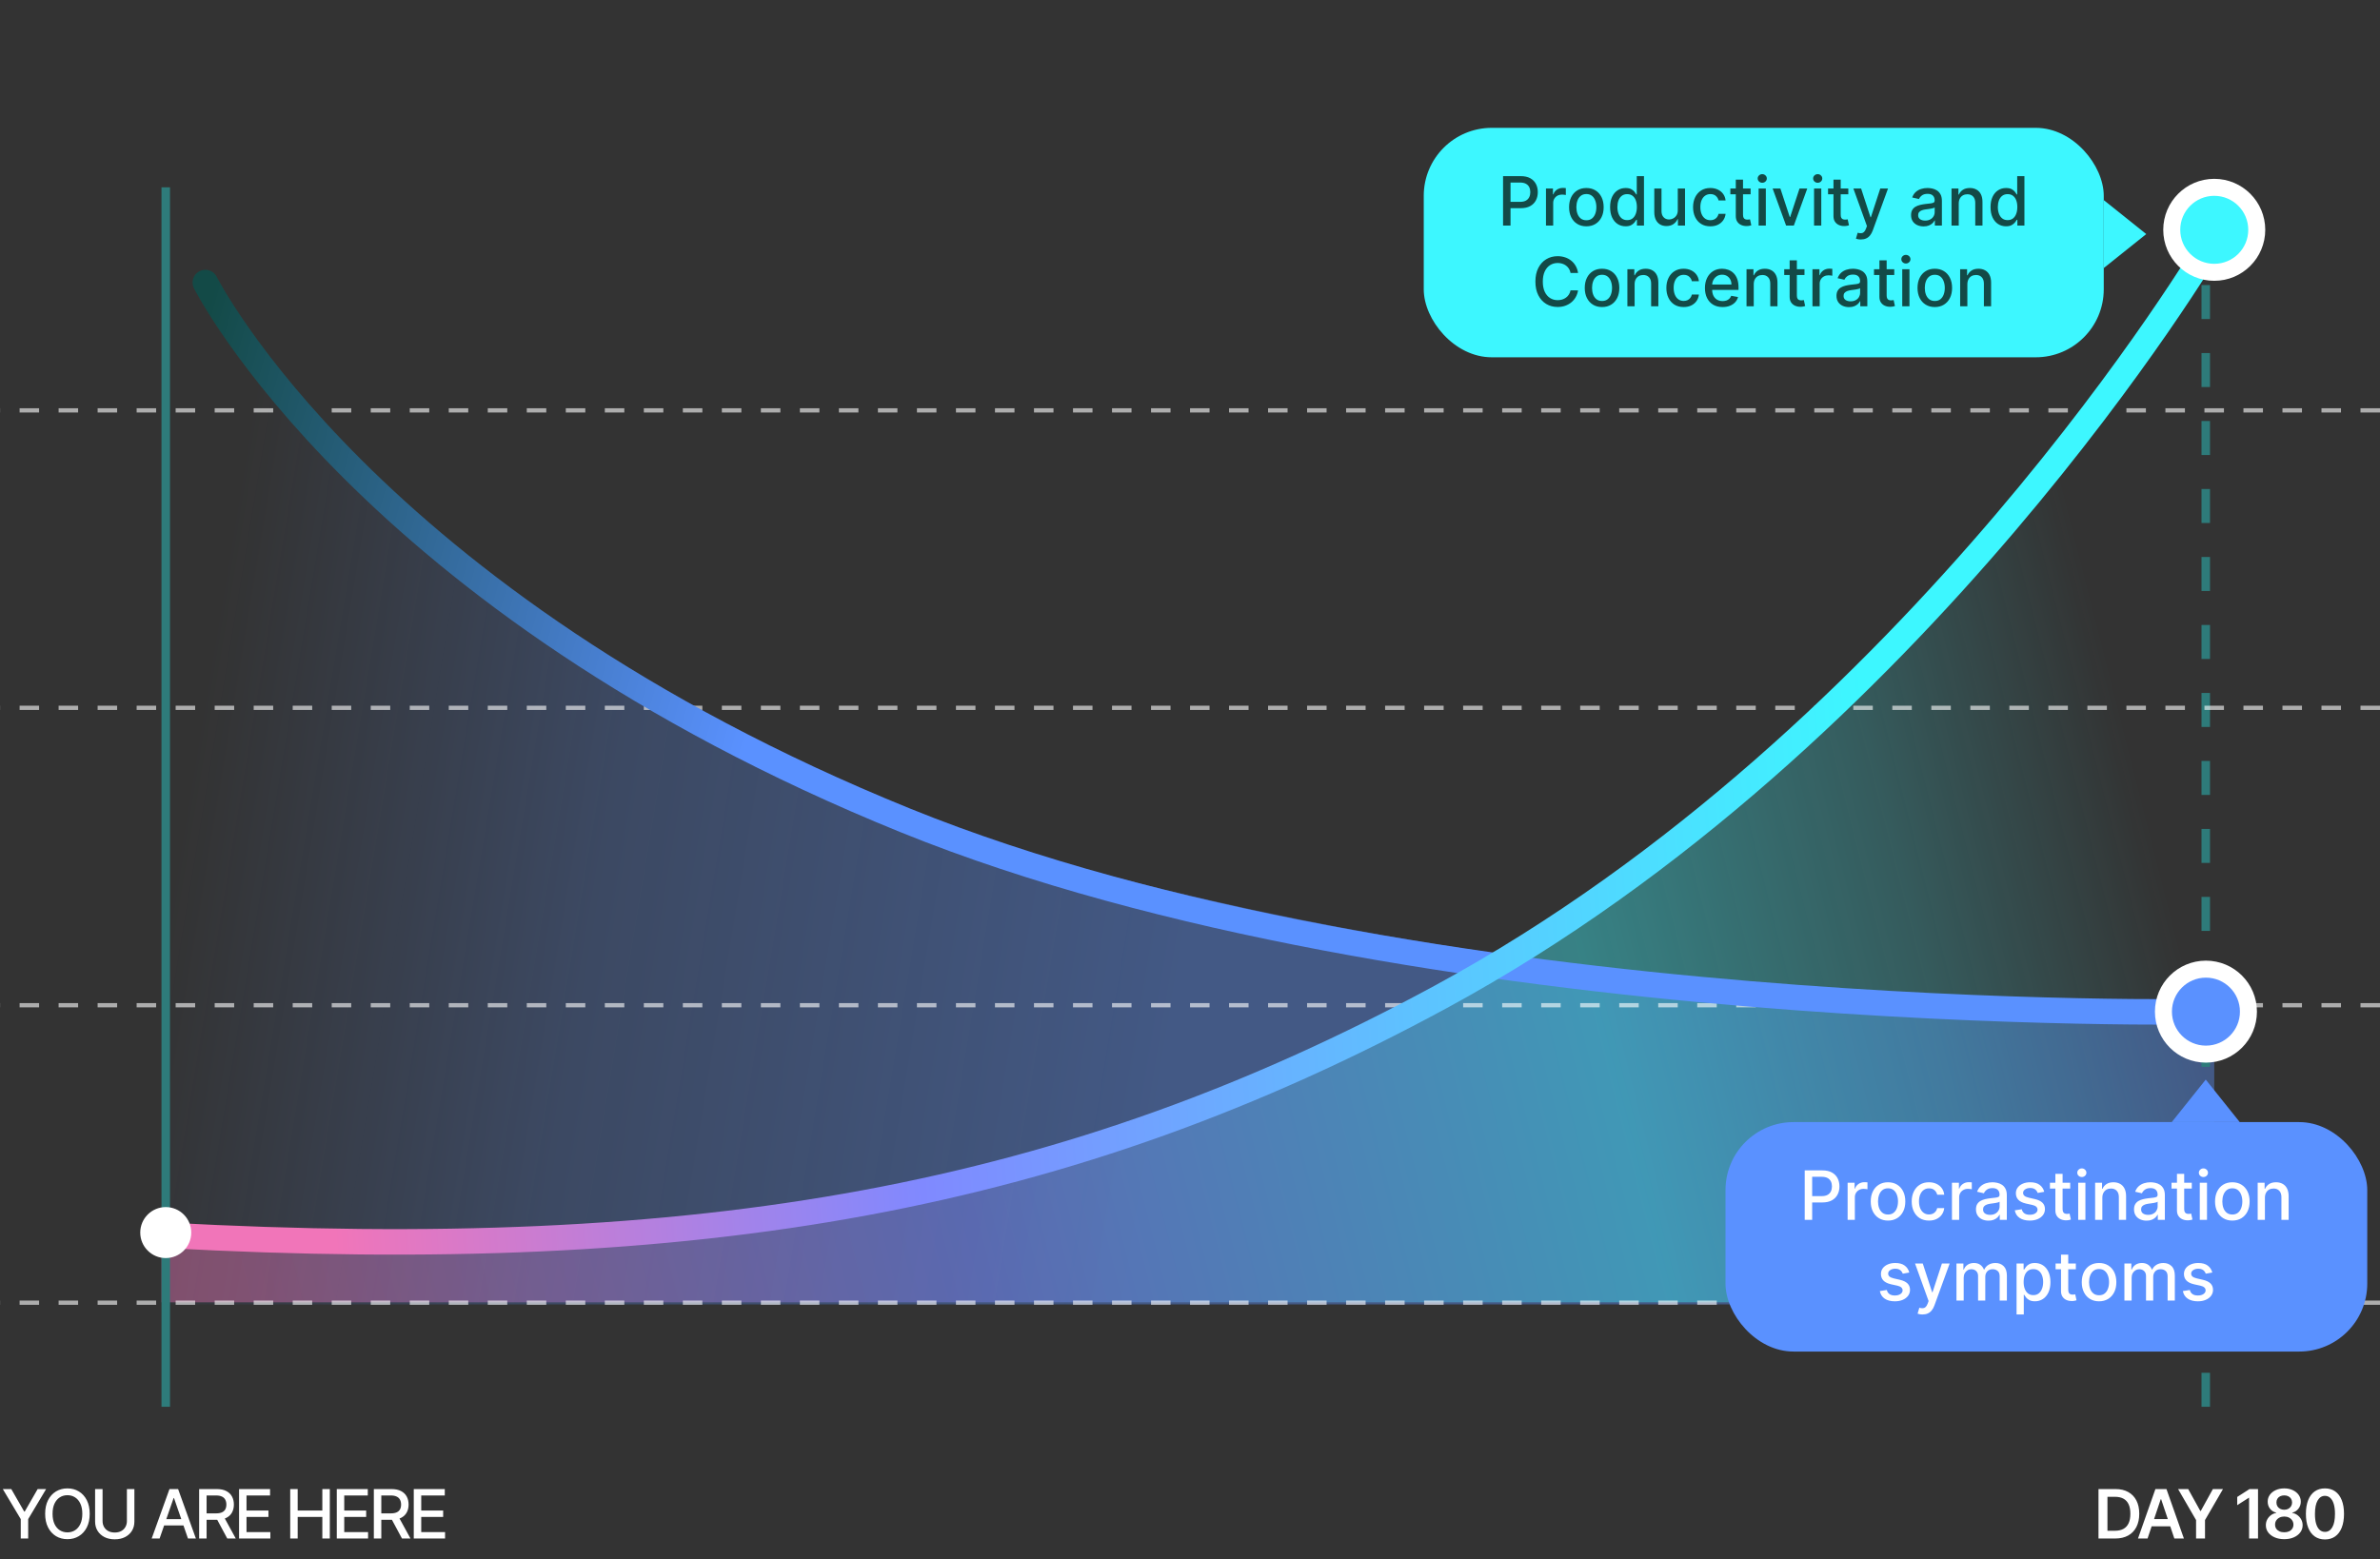 <svg width="560" height="367" viewBox="0 0 560 367" fill="none" xmlns="http://www.w3.org/2000/svg">
<rect x="0" y="0" width="560" height="367" fill="#333333" stroke="none"/>
<path d="M39 307H521V236.588C374.5 236.588 41.5 206.5 39 0.5V178.5V307Z" fill="url(#paint0_linear_0_1395)" fill-opacity="0.4"/>
<path d="M520 306.5H38V289.289C364.5 317.088 497 94.088 520 51.5V190.097V306.5Z" fill="url(#paint1_linear_0_1395)" fill-opacity="0.4"/>
<line x1="519" y1="331.088" x2="519" y2="54.088" stroke="#2E7B7A" stroke-width="2" stroke-dasharray="8 8"/>
<path d="M39 331.088L39 44.088" stroke="#2E7B7A" stroke-width="2"/>
<line y1="-0.5" x2="560" y2="-0.5" transform="matrix(-1 -7.27321e-08 -1.05081e-07 1 560 97.088)" stroke="white" stroke-opacity="0.6" stroke-dasharray="4.59 4.59"/>
<line y1="-0.5" x2="560" y2="-0.5" transform="matrix(-1 -7.27321e-08 -1.05081e-07 1 560 167.088)" stroke="white" stroke-opacity="0.6" stroke-dasharray="4.59 4.59"/>
<line y1="-0.5" x2="560" y2="-0.5" transform="matrix(-1 -7.27321e-08 -1.05081e-07 1 560 237.088)" stroke="white" stroke-opacity="0.6" stroke-dasharray="4.59 4.59"/>
<line y1="-0.5" x2="560" y2="-0.5" transform="matrix(-1 -7.27321e-08 -1.05081e-07 1 560 307.088)" stroke="white" stroke-opacity="0.6" stroke-dasharray="4.59 4.59"/>
<path d="M519.559 238.089C519.559 238.089 333.348 241.874 213.043 193.089C86.043 141.588 48.316 66.501 48.316 66.501" stroke="url(#paint2_linear_0_1395)" stroke-width="6" stroke-linecap="round"/>
<path d="M39.058 290.726C165.543 297.589 251.376 282.124 339.043 234.589C451.543 173.589 520.053 57.499 520.053 57.499" stroke="url(#paint3_linear_0_1395)" stroke-width="6" stroke-linecap="round"/>
<circle cx="39" cy="290.088" r="6" fill="white"/>
<circle cx="519.043" cy="238.089" r="10" fill="#5A91FF" stroke="white" stroke-width="4"/>
<path d="M0.66 350.452H2.655L5.694 355.742H5.819L8.859 350.452H10.853L6.632 357.52V362.088H4.882V357.52L0.66 350.452ZM21.107 356.27C21.107 357.512 20.879 358.581 20.425 359.475C19.97 360.365 19.347 361.05 18.555 361.531C17.768 362.009 16.872 362.247 15.868 362.247C14.86 362.247 13.961 362.009 13.169 361.531C12.381 361.05 11.76 360.363 11.305 359.469C10.851 358.575 10.624 357.509 10.624 356.27C10.624 355.028 10.851 353.961 11.305 353.071C11.76 352.177 12.381 351.492 13.169 351.014C13.961 350.533 14.86 350.293 15.868 350.293C16.872 350.293 17.768 350.533 18.555 351.014C19.347 351.492 19.97 352.177 20.425 353.071C20.879 353.961 21.107 355.028 21.107 356.27ZM19.368 356.27C19.368 355.323 19.215 354.526 18.908 353.878C18.605 353.227 18.188 352.734 17.658 352.401C17.131 352.064 16.535 351.895 15.868 351.895C15.197 351.895 14.599 352.064 14.072 352.401C13.546 352.734 13.129 353.227 12.822 353.878C12.52 354.526 12.368 355.323 12.368 356.27C12.368 357.217 12.52 358.016 12.822 358.668C13.129 359.316 13.546 359.808 14.072 360.145C14.599 360.478 15.197 360.645 15.868 360.645C16.535 360.645 17.131 360.478 17.658 360.145C18.188 359.808 18.605 359.316 18.908 358.668C19.215 358.016 19.368 357.217 19.368 356.27ZM29.86 350.452H31.621V358.105C31.621 358.92 31.43 359.641 31.047 360.27C30.665 360.895 30.127 361.387 29.434 361.747C28.74 362.103 27.928 362.281 26.996 362.281C26.068 362.281 25.258 362.103 24.564 361.747C23.871 361.387 23.333 360.895 22.951 360.27C22.568 359.641 22.377 358.92 22.377 358.105V350.452H24.133V357.963C24.133 358.49 24.248 358.958 24.479 359.367C24.714 359.776 25.045 360.098 25.473 360.333C25.901 360.564 26.409 360.679 26.996 360.679C27.587 360.679 28.096 360.564 28.524 360.333C28.956 360.098 29.286 359.776 29.513 359.367C29.744 358.958 29.86 358.49 29.86 357.963V350.452ZM37.553 362.088H35.69L39.877 350.452H41.906L46.093 362.088H44.23L40.94 352.566H40.849L37.553 362.088ZM37.866 357.531H43.911V359.009H37.866V357.531ZM46.855 362.088V350.452H51.003C51.904 350.452 52.652 350.607 53.247 350.918C53.846 351.228 54.292 351.658 54.588 352.208C54.883 352.753 55.031 353.384 55.031 354.1C55.031 354.812 54.882 355.439 54.582 355.98C54.287 356.518 53.84 356.937 53.241 357.236C52.647 357.535 51.898 357.685 50.997 357.685H47.855V356.173H50.838C51.406 356.173 51.868 356.092 52.224 355.929C52.584 355.766 52.847 355.53 53.014 355.219C53.181 354.908 53.264 354.535 53.264 354.1C53.264 353.66 53.179 353.28 53.008 352.958C52.842 352.636 52.578 352.389 52.219 352.219C51.862 352.045 51.395 351.958 50.815 351.958H48.611V362.088H46.855ZM52.599 356.838L55.474 362.088H53.474L50.656 356.838H52.599ZM56.249 362.088V350.452H63.544V351.963H58.004V355.509H63.163V357.014H58.004V360.577H63.612V362.088H56.249ZM68.286 362.088V350.452H70.042V355.509H75.843V350.452H77.605V362.088H75.843V357.014H70.042V362.088H68.286ZM79.243 362.088V350.452H86.538V351.963H80.998V355.509H86.157V357.014H80.998V360.577H86.606V362.088H79.243ZM87.964 362.088V350.452H92.112C93.014 350.452 93.762 350.607 94.356 350.918C94.955 351.228 95.402 351.658 95.697 352.208C95.993 352.753 96.141 353.384 96.141 354.1C96.141 354.812 95.991 355.439 95.692 355.98C95.396 356.518 94.949 356.937 94.351 357.236C93.756 357.535 93.008 357.685 92.106 357.685H88.964V356.173H91.947C92.516 356.173 92.978 356.092 93.334 355.929C93.694 355.766 93.957 355.53 94.124 355.219C94.29 354.908 94.374 354.535 94.374 354.1C94.374 353.66 94.288 353.28 94.118 352.958C93.951 352.636 93.688 352.389 93.328 352.219C92.972 352.045 92.504 351.958 91.925 351.958H89.72V362.088H87.964ZM93.709 356.838L96.584 362.088H94.584L91.766 356.838H93.709ZM97.358 362.088V350.452H104.654V351.963H99.114V355.509H104.273V357.014H99.114V360.577H104.722V362.088H97.358Z" fill="white"/>
<path d="M497.706 362.088H493.763V350.452H497.786C498.941 350.452 499.934 350.685 500.763 351.151C501.597 351.613 502.237 352.278 502.684 353.145C503.131 354.012 503.354 355.05 503.354 356.259C503.354 357.471 503.129 358.512 502.678 359.384C502.231 360.255 501.585 360.923 500.741 361.389C499.9 361.855 498.888 362.088 497.706 362.088ZM495.871 360.264H497.604C498.415 360.264 499.091 360.117 499.633 359.821C500.174 359.522 500.581 359.077 500.854 358.486C501.127 357.891 501.263 357.149 501.263 356.259C501.263 355.369 501.127 354.63 500.854 354.043C500.581 353.452 500.178 353.011 499.644 352.719C499.114 352.423 498.455 352.276 497.667 352.276H495.871V360.264ZM505.308 362.088H503.058L507.154 350.452H509.756L513.859 362.088H511.609L508.501 352.838H508.41L505.308 362.088ZM505.381 357.526H511.518V359.219H505.381V357.526ZM512.49 350.452H514.87L517.717 355.6H517.831L520.677 350.452H523.058L518.825 357.747V362.088H516.723V357.747L512.49 350.452ZM531.301 350.452V362.088H529.193V352.503H529.125L526.404 354.242V352.31L529.296 350.452H531.301ZM537.474 362.247C536.629 362.247 535.879 362.105 535.224 361.821C534.572 361.537 534.061 361.149 533.69 360.656C533.322 360.16 533.14 359.598 533.144 358.969C533.14 358.48 533.246 358.031 533.462 357.622C533.678 357.213 533.97 356.872 534.337 356.6C534.708 356.323 535.121 356.147 535.576 356.071V355.992C534.977 355.859 534.493 355.554 534.121 355.077C533.754 354.596 533.572 354.041 533.576 353.412C533.572 352.814 533.739 352.28 534.076 351.81C534.413 351.34 534.875 350.971 535.462 350.702C536.049 350.429 536.72 350.293 537.474 350.293C538.22 350.293 538.885 350.429 539.468 350.702C540.055 350.971 540.517 351.34 540.854 351.81C541.195 352.28 541.366 352.814 541.366 353.412C541.366 354.041 541.178 354.596 540.803 355.077C540.432 355.554 539.953 355.859 539.366 355.992V356.071C539.82 356.147 540.229 356.323 540.593 356.6C540.96 356.872 541.252 357.213 541.468 357.622C541.688 358.031 541.797 358.48 541.797 358.969C541.797 359.598 541.612 360.16 541.241 360.656C540.869 361.149 540.358 361.537 539.707 361.821C539.059 362.105 538.315 362.247 537.474 362.247ZM537.474 360.622C537.909 360.622 538.288 360.548 538.61 360.401C538.932 360.249 539.182 360.037 539.36 359.764C539.538 359.492 539.629 359.177 539.633 358.821C539.629 358.45 539.532 358.122 539.343 357.838C539.157 357.55 538.902 357.325 538.576 357.162C538.254 356.999 537.887 356.918 537.474 356.918C537.057 356.918 536.686 356.999 536.36 357.162C536.034 357.325 535.777 357.55 535.587 357.838C535.402 358.122 535.311 358.45 535.315 358.821C535.311 359.177 535.398 359.492 535.576 359.764C535.754 360.033 536.004 360.244 536.326 360.395C536.652 360.547 537.034 360.622 537.474 360.622ZM537.474 355.321C537.83 355.321 538.144 355.249 538.417 355.105C538.693 354.961 538.911 354.761 539.07 354.503C539.229 354.245 539.311 353.948 539.315 353.611C539.311 353.278 539.231 352.986 539.076 352.736C538.921 352.482 538.705 352.287 538.428 352.151C538.152 352.011 537.833 351.941 537.474 351.941C537.106 351.941 536.782 352.011 536.502 352.151C536.226 352.287 536.01 352.482 535.854 352.736C535.703 352.986 535.629 353.278 535.633 353.611C535.629 353.948 535.705 354.245 535.86 354.503C536.019 354.757 536.237 354.958 536.513 355.105C536.794 355.249 537.114 355.321 537.474 355.321ZM547.048 362.31C546.112 362.31 545.309 362.073 544.639 361.6C543.972 361.122 543.459 360.435 543.099 359.537C542.743 358.636 542.565 357.55 542.565 356.281C542.569 355.012 542.749 353.933 543.105 353.043C543.464 352.149 543.978 351.467 544.644 350.997C545.315 350.528 546.116 350.293 547.048 350.293C547.98 350.293 548.781 350.528 549.451 350.997C550.122 351.467 550.635 352.149 550.991 353.043C551.351 353.937 551.531 355.016 551.531 356.281C551.531 357.554 551.351 358.641 550.991 359.543C550.635 360.441 550.122 361.126 549.451 361.6C548.785 362.073 547.983 362.31 547.048 362.31ZM547.048 360.531C547.775 360.531 548.349 360.173 548.769 359.458C549.194 358.738 549.406 357.679 549.406 356.281C549.406 355.357 549.309 354.581 549.116 353.952C548.923 353.323 548.65 352.85 548.298 352.531C547.946 352.209 547.529 352.048 547.048 352.048C546.324 352.048 545.752 352.408 545.332 353.128C544.911 353.844 544.699 354.895 544.696 356.281C544.692 357.209 544.785 357.99 544.974 358.622C545.167 359.255 545.44 359.732 545.792 360.054C546.144 360.372 546.563 360.531 547.048 360.531Z" fill="white"/>
<path d="M519 254.088L527 264.088L511 264.088L519 254.088Z" fill="#5A91FF"/>
<rect x="406" y="264.088" width="151" height="54" rx="16" fill="#5A91FF"/>
<path d="M424.638 287.088V275.452H428.786C429.691 275.452 430.441 275.617 431.036 275.946C431.63 276.276 432.075 276.727 432.371 277.298C432.666 277.867 432.814 278.507 432.814 279.219C432.814 279.935 432.664 280.579 432.365 281.151C432.07 281.719 431.623 282.17 431.024 282.503C430.429 282.833 429.681 282.997 428.78 282.997H425.928V281.509H428.621C429.193 281.509 429.657 281.41 430.013 281.213C430.369 281.012 430.63 280.74 430.797 280.395C430.964 280.05 431.047 279.658 431.047 279.219C431.047 278.78 430.964 278.389 430.797 278.048C430.63 277.708 430.367 277.441 430.007 277.247C429.651 277.054 429.181 276.958 428.598 276.958H426.393V287.088H424.638ZM434.736 287.088V278.361H436.378V279.747H436.469C436.628 279.278 436.908 278.908 437.31 278.639C437.715 278.367 438.173 278.23 438.685 278.23C438.791 278.23 438.916 278.234 439.06 278.242C439.207 278.249 439.323 278.259 439.406 278.27V279.895C439.338 279.876 439.217 279.855 439.043 279.833C438.868 279.806 438.694 279.793 438.52 279.793C438.118 279.793 437.76 279.878 437.446 280.048C437.135 280.215 436.889 280.448 436.707 280.747C436.526 281.043 436.435 281.38 436.435 281.759V287.088H434.736ZM444.24 287.264C443.422 287.264 442.708 287.077 442.098 286.702C441.488 286.327 441.015 285.802 440.678 285.128C440.34 284.454 440.172 283.666 440.172 282.764C440.172 281.859 440.34 281.067 440.678 280.389C441.015 279.711 441.488 279.185 442.098 278.81C442.708 278.435 443.422 278.247 444.24 278.247C445.058 278.247 445.772 278.435 446.382 278.81C446.992 279.185 447.465 279.711 447.803 280.389C448.14 281.067 448.308 281.859 448.308 282.764C448.308 283.666 448.14 284.454 447.803 285.128C447.465 285.802 446.992 286.327 446.382 286.702C445.772 287.077 445.058 287.264 444.24 287.264ZM444.246 285.838C444.776 285.838 445.215 285.698 445.564 285.418C445.912 285.137 446.17 284.764 446.337 284.298C446.507 283.833 446.592 283.319 446.592 282.759C446.592 282.202 446.507 281.691 446.337 281.225C446.17 280.755 445.912 280.378 445.564 280.094C445.215 279.81 444.776 279.668 444.246 279.668C443.712 279.668 443.268 279.81 442.916 280.094C442.568 280.378 442.308 280.755 442.138 281.225C441.971 281.691 441.888 282.202 441.888 282.759C441.888 283.319 441.971 283.833 442.138 284.298C442.308 284.764 442.568 285.137 442.916 285.418C443.268 285.698 443.712 285.838 444.246 285.838ZM453.881 287.264C453.036 287.264 452.309 287.073 451.699 286.691C451.093 286.304 450.627 285.772 450.301 285.094C449.975 284.416 449.812 283.639 449.812 282.764C449.812 281.878 449.979 281.096 450.312 280.418C450.646 279.736 451.116 279.204 451.722 278.821C452.328 278.439 453.042 278.247 453.864 278.247C454.527 278.247 455.117 278.37 455.636 278.617C456.155 278.859 456.574 279.2 456.892 279.639C457.214 280.079 457.405 280.592 457.466 281.179H455.812C455.722 280.77 455.513 280.418 455.188 280.122C454.866 279.827 454.434 279.679 453.892 279.679C453.419 279.679 453.004 279.804 452.648 280.054C452.295 280.3 452.021 280.653 451.824 281.111C451.627 281.566 451.528 282.103 451.528 282.725C451.528 283.361 451.625 283.91 451.818 284.372C452.011 284.834 452.284 285.192 452.636 285.446C452.992 285.7 453.411 285.827 453.892 285.827C454.214 285.827 454.506 285.768 454.767 285.651C455.032 285.53 455.254 285.357 455.432 285.134C455.614 284.91 455.741 284.641 455.812 284.327H457.466C457.405 284.891 457.222 285.395 456.915 285.838C456.608 286.281 456.197 286.63 455.682 286.884C455.17 287.137 454.57 287.264 453.881 287.264ZM459.283 287.088V278.361H460.925V279.747H461.016C461.175 279.278 461.455 278.908 461.857 278.639C462.262 278.367 462.72 278.23 463.232 278.23C463.338 278.23 463.463 278.234 463.607 278.242C463.754 278.249 463.87 278.259 463.953 278.27V279.895C463.885 279.876 463.764 279.855 463.589 279.833C463.415 279.806 463.241 279.793 463.067 279.793C462.665 279.793 462.307 279.878 461.993 280.048C461.682 280.215 461.436 280.448 461.254 280.747C461.072 281.043 460.982 281.38 460.982 281.759V287.088H459.283ZM467.885 287.281C467.332 287.281 466.832 287.179 466.385 286.975C465.938 286.766 465.584 286.465 465.322 286.071C465.065 285.677 464.936 285.194 464.936 284.622C464.936 284.13 465.031 283.725 465.22 283.406C465.41 283.088 465.665 282.836 465.987 282.651C466.309 282.465 466.669 282.325 467.067 282.23C467.464 282.136 467.87 282.064 468.283 282.014C468.805 281.954 469.23 281.905 469.555 281.867C469.881 281.825 470.118 281.759 470.266 281.668C470.413 281.577 470.487 281.429 470.487 281.225V281.185C470.487 280.689 470.347 280.304 470.067 280.031C469.79 279.759 469.377 279.622 468.828 279.622C468.256 279.622 467.805 279.749 467.476 280.003C467.15 280.253 466.925 280.531 466.8 280.838L465.203 280.475C465.393 279.944 465.669 279.516 466.033 279.191C466.4 278.861 466.822 278.622 467.3 278.475C467.777 278.323 468.279 278.247 468.805 278.247C469.154 278.247 469.523 278.289 469.913 278.372C470.307 278.452 470.675 278.6 471.016 278.816C471.36 279.031 471.643 279.34 471.862 279.742C472.082 280.139 472.192 280.656 472.192 281.293V287.088H470.533V285.895H470.464C470.355 286.115 470.19 286.331 469.97 286.543C469.75 286.755 469.468 286.931 469.124 287.071C468.779 287.211 468.366 287.281 467.885 287.281ZM468.254 285.918C468.724 285.918 469.125 285.825 469.459 285.639C469.796 285.454 470.052 285.211 470.226 284.912C470.404 284.609 470.493 284.285 470.493 283.941V282.816C470.432 282.876 470.315 282.933 470.141 282.986C469.97 283.035 469.775 283.079 469.555 283.117C469.336 283.151 469.122 283.183 468.913 283.213C468.705 283.24 468.531 283.262 468.391 283.281C468.061 283.323 467.76 283.393 467.487 283.492C467.218 283.59 467.002 283.732 466.839 283.918C466.68 284.1 466.601 284.342 466.601 284.645C466.601 285.066 466.756 285.384 467.067 285.6C467.377 285.812 467.773 285.918 468.254 285.918ZM480.994 280.492L479.455 280.764C479.39 280.567 479.288 280.38 479.148 280.202C479.011 280.024 478.826 279.878 478.591 279.764C478.356 279.651 478.063 279.594 477.71 279.594C477.229 279.594 476.828 279.702 476.506 279.918C476.184 280.13 476.023 280.405 476.023 280.742C476.023 281.033 476.131 281.268 476.347 281.446C476.563 281.624 476.911 281.77 477.392 281.884L478.778 282.202C479.581 282.387 480.18 282.673 480.574 283.06C480.968 283.446 481.165 283.948 481.165 284.566C481.165 285.088 481.013 285.554 480.71 285.963C480.411 286.369 479.992 286.687 479.455 286.918C478.92 287.149 478.301 287.264 477.597 287.264C476.619 287.264 475.822 287.056 475.205 286.639C474.587 286.219 474.208 285.622 474.068 284.85L475.71 284.6C475.813 285.028 476.023 285.352 476.341 285.571C476.659 285.787 477.074 285.895 477.585 285.895C478.142 285.895 478.587 285.78 478.92 285.548C479.254 285.314 479.42 285.028 479.42 284.691C479.42 284.418 479.318 284.189 479.114 284.003C478.913 283.817 478.604 283.677 478.188 283.583L476.71 283.259C475.896 283.073 475.294 282.778 474.903 282.372C474.517 281.967 474.324 281.454 474.324 280.833C474.324 280.317 474.468 279.867 474.756 279.48C475.044 279.094 475.441 278.793 475.949 278.577C476.456 278.357 477.038 278.247 477.693 278.247C478.636 278.247 479.379 278.452 479.92 278.861C480.462 279.266 480.82 279.81 480.994 280.492ZM487.107 278.361V279.725H482.339V278.361H487.107ZM483.618 276.27H485.317V284.526C485.317 284.855 485.366 285.103 485.464 285.27C485.563 285.433 485.69 285.545 485.845 285.605C486.004 285.662 486.177 285.691 486.362 285.691C486.499 285.691 486.618 285.681 486.72 285.662C486.822 285.643 486.902 285.628 486.959 285.617L487.266 287.02C487.167 287.058 487.027 287.096 486.845 287.134C486.663 287.175 486.436 287.198 486.163 287.202C485.716 287.209 485.3 287.13 484.913 286.963C484.527 286.797 484.214 286.539 483.976 286.191C483.737 285.842 483.618 285.405 483.618 284.878V276.27ZM488.986 287.088V278.361H490.685V287.088H488.986ZM489.844 277.014C489.548 277.014 489.295 276.916 489.082 276.719C488.874 276.518 488.77 276.28 488.77 276.003C488.77 275.723 488.874 275.484 489.082 275.287C489.295 275.086 489.548 274.986 489.844 274.986C490.139 274.986 490.391 275.086 490.599 275.287C490.812 275.484 490.918 275.723 490.918 276.003C490.918 276.28 490.812 276.518 490.599 276.719C490.391 276.916 490.139 277.014 489.844 277.014ZM494.669 281.906V287.088H492.97V278.361H494.601V279.781H494.709C494.91 279.319 495.224 278.948 495.652 278.668C496.084 278.387 496.627 278.247 497.283 278.247C497.877 278.247 498.398 278.372 498.845 278.622C499.292 278.869 499.639 279.236 499.885 279.725C500.131 280.213 500.254 280.817 500.254 281.537V287.088H498.555V281.742C498.555 281.109 498.391 280.615 498.061 280.259C497.732 279.899 497.279 279.719 496.703 279.719C496.309 279.719 495.959 279.804 495.652 279.975C495.349 280.145 495.108 280.395 494.93 280.725C494.756 281.05 494.669 281.444 494.669 281.906ZM505.072 287.281C504.519 287.281 504.019 287.179 503.572 286.975C503.125 286.766 502.771 286.465 502.51 286.071C502.252 285.677 502.124 285.194 502.124 284.622C502.124 284.13 502.218 283.725 502.408 283.406C502.597 283.088 502.853 282.836 503.175 282.651C503.497 282.465 503.857 282.325 504.254 282.23C504.652 282.136 505.057 282.064 505.47 282.014C505.993 281.954 506.417 281.905 506.743 281.867C507.069 281.825 507.305 281.759 507.453 281.668C507.601 281.577 507.675 281.429 507.675 281.225V281.185C507.675 280.689 507.535 280.304 507.254 280.031C506.978 279.759 506.565 279.622 506.016 279.622C505.444 279.622 504.993 279.749 504.663 280.003C504.338 280.253 504.112 280.531 503.987 280.838L502.391 280.475C502.58 279.944 502.857 279.516 503.22 279.191C503.588 278.861 504.01 278.622 504.487 278.475C504.964 278.323 505.466 278.247 505.993 278.247C506.341 278.247 506.711 278.289 507.101 278.372C507.495 278.452 507.862 278.6 508.203 278.816C508.548 279.031 508.83 279.34 509.05 279.742C509.269 280.139 509.379 280.656 509.379 281.293V287.088H507.72V285.895H507.652C507.542 286.115 507.377 286.331 507.158 286.543C506.938 286.755 506.656 286.931 506.311 287.071C505.966 287.211 505.554 287.281 505.072 287.281ZM505.442 285.918C505.911 285.918 506.313 285.825 506.646 285.639C506.983 285.454 507.239 285.211 507.413 284.912C507.591 284.609 507.68 284.285 507.68 283.941V282.816C507.62 282.876 507.502 282.933 507.328 282.986C507.158 283.035 506.963 283.079 506.743 283.117C506.523 283.151 506.309 283.183 506.101 283.213C505.893 283.24 505.718 283.262 505.578 283.281C505.249 283.323 504.947 283.393 504.675 283.492C504.406 283.59 504.19 283.732 504.027 283.918C503.868 284.1 503.788 284.342 503.788 284.645C503.788 285.066 503.944 285.384 504.254 285.6C504.565 285.812 504.961 285.918 505.442 285.918ZM515.716 278.361V279.725H510.949V278.361H515.716ZM512.227 276.27H513.926V284.526C513.926 284.855 513.975 285.103 514.074 285.27C514.172 285.433 514.299 285.545 514.455 285.605C514.614 285.662 514.786 285.691 514.972 285.691C515.108 285.691 515.227 285.681 515.33 285.662C515.432 285.643 515.511 285.628 515.568 285.617L515.875 287.02C515.777 287.058 515.636 287.096 515.455 287.134C515.273 287.175 515.045 287.198 514.773 287.202C514.326 287.209 513.909 287.13 513.523 286.963C513.136 286.797 512.824 286.539 512.585 286.191C512.347 285.842 512.227 285.405 512.227 284.878V276.27ZM517.595 287.088V278.361H519.294V287.088H517.595ZM518.453 277.014C518.158 277.014 517.904 276.916 517.692 276.719C517.483 276.518 517.379 276.28 517.379 276.003C517.379 275.723 517.483 275.484 517.692 275.287C517.904 275.086 518.158 274.986 518.453 274.986C518.749 274.986 519 275.086 519.209 275.287C519.421 275.484 519.527 275.723 519.527 276.003C519.527 276.28 519.421 276.518 519.209 276.719C519 276.916 518.749 277.014 518.453 277.014ZM525.256 287.264C524.438 287.264 523.723 287.077 523.114 286.702C522.504 286.327 522.03 285.802 521.693 285.128C521.356 284.454 521.188 283.666 521.188 282.764C521.188 281.859 521.356 281.067 521.693 280.389C522.03 279.711 522.504 279.185 523.114 278.81C523.723 278.435 524.438 278.247 525.256 278.247C526.074 278.247 526.788 278.435 527.398 278.81C528.008 279.185 528.481 279.711 528.818 280.389C529.155 281.067 529.324 281.859 529.324 282.764C529.324 283.666 529.155 284.454 528.818 285.128C528.481 285.802 528.008 286.327 527.398 286.702C526.788 287.077 526.074 287.264 525.256 287.264ZM525.261 285.838C525.792 285.838 526.231 285.698 526.58 285.418C526.928 285.137 527.186 284.764 527.352 284.298C527.523 283.833 527.608 283.319 527.608 282.759C527.608 282.202 527.523 281.691 527.352 281.225C527.186 280.755 526.928 280.378 526.58 280.094C526.231 279.81 525.792 279.668 525.261 279.668C524.727 279.668 524.284 279.81 523.932 280.094C523.583 280.378 523.324 280.755 523.153 281.225C522.987 281.691 522.903 282.202 522.903 282.759C522.903 283.319 522.987 283.833 523.153 284.298C523.324 284.764 523.583 285.137 523.932 285.418C524.284 285.698 524.727 285.838 525.261 285.838ZM532.919 281.906V287.088H531.22V278.361H532.851V279.781H532.959C533.16 279.319 533.474 278.948 533.902 278.668C534.334 278.387 534.877 278.247 535.533 278.247C536.127 278.247 536.648 278.372 537.095 278.622C537.542 278.869 537.889 279.236 538.135 279.725C538.381 280.213 538.504 280.817 538.504 281.537V287.088H536.805V281.742C536.805 281.109 536.641 280.615 536.311 280.259C535.982 279.899 535.529 279.719 534.953 279.719C534.559 279.719 534.209 279.804 533.902 279.975C533.599 280.145 533.358 280.395 533.18 280.725C533.006 281.05 532.919 281.444 532.919 281.906ZM449.244 299.492L447.705 299.764C447.64 299.567 447.538 299.38 447.398 299.202C447.261 299.024 447.076 298.878 446.841 298.764C446.606 298.651 446.313 298.594 445.96 298.594C445.479 298.594 445.078 298.702 444.756 298.918C444.434 299.13 444.273 299.405 444.273 299.742C444.273 300.033 444.381 300.268 444.597 300.446C444.813 300.624 445.161 300.77 445.642 300.884L447.028 301.202C447.831 301.387 448.43 301.673 448.824 302.06C449.218 302.446 449.415 302.948 449.415 303.566C449.415 304.088 449.263 304.554 448.96 304.963C448.661 305.369 448.242 305.687 447.705 305.918C447.17 306.149 446.551 306.264 445.847 306.264C444.869 306.264 444.072 306.056 443.455 305.639C442.837 305.219 442.458 304.622 442.318 303.85L443.96 303.6C444.063 304.028 444.273 304.352 444.591 304.571C444.909 304.787 445.324 304.895 445.835 304.895C446.392 304.895 446.837 304.78 447.17 304.548C447.504 304.314 447.67 304.028 447.67 303.691C447.67 303.418 447.568 303.189 447.364 303.003C447.163 302.817 446.854 302.677 446.438 302.583L444.96 302.259C444.146 302.073 443.544 301.778 443.153 301.372C442.767 300.967 442.574 300.454 442.574 299.833C442.574 299.317 442.718 298.867 443.006 298.48C443.294 298.094 443.691 297.793 444.199 297.577C444.706 297.357 445.288 297.247 445.943 297.247C446.886 297.247 447.629 297.452 448.17 297.861C448.712 298.266 449.07 298.81 449.244 299.492ZM452.357 309.361C452.103 309.361 451.872 309.34 451.663 309.298C451.455 309.261 451.3 309.219 451.197 309.173L451.607 307.781C451.917 307.865 452.194 307.901 452.436 307.889C452.679 307.878 452.893 307.787 453.078 307.617C453.268 307.446 453.434 307.168 453.578 306.781L453.788 306.202L450.595 297.361H452.413L454.624 304.134H454.714L456.925 297.361H458.749L455.152 307.253C454.985 307.708 454.773 308.092 454.516 308.406C454.258 308.725 453.951 308.963 453.595 309.122C453.239 309.281 452.826 309.361 452.357 309.361ZM460.345 306.088V297.361H461.976V298.781H462.084C462.266 298.3 462.563 297.925 462.976 297.656C463.389 297.384 463.883 297.247 464.459 297.247C465.042 297.247 465.531 297.384 465.925 297.656C466.322 297.929 466.616 298.304 466.805 298.781H466.896C467.105 298.316 467.436 297.944 467.891 297.668C468.345 297.387 468.887 297.247 469.516 297.247C470.307 297.247 470.953 297.495 471.453 297.992C471.957 298.488 472.209 299.236 472.209 300.236V306.088H470.51V300.395C470.51 299.804 470.349 299.376 470.027 299.111C469.705 298.846 469.321 298.713 468.874 298.713C468.321 298.713 467.891 298.884 467.584 299.225C467.277 299.562 467.124 299.995 467.124 300.526V306.088H465.43V300.287C465.43 299.814 465.283 299.433 464.987 299.145C464.692 298.857 464.307 298.713 463.834 298.713C463.512 298.713 463.214 298.798 462.942 298.969C462.673 299.136 462.455 299.369 462.288 299.668C462.125 299.967 462.044 300.314 462.044 300.708V306.088H460.345ZM474.486 309.361V297.361H476.145V298.776H476.287C476.385 298.594 476.527 298.384 476.713 298.145C476.899 297.906 477.156 297.698 477.486 297.52C477.815 297.338 478.251 297.247 478.793 297.247C479.497 297.247 480.126 297.425 480.679 297.781C481.232 298.137 481.666 298.651 481.98 299.321C482.298 299.992 482.457 300.798 482.457 301.742C482.457 302.685 482.3 303.494 481.986 304.168C481.671 304.838 481.24 305.355 480.69 305.719C480.141 306.079 479.514 306.259 478.81 306.259C478.279 306.259 477.846 306.17 477.509 305.992C477.175 305.814 476.914 305.605 476.724 305.367C476.535 305.128 476.389 304.916 476.287 304.73H476.185V309.361H474.486ZM476.151 301.725C476.151 302.338 476.24 302.876 476.418 303.338C476.596 303.8 476.853 304.162 477.19 304.423C477.527 304.681 477.94 304.81 478.429 304.81C478.937 304.81 479.361 304.675 479.702 304.406C480.043 304.134 480.3 303.764 480.474 303.298C480.652 302.833 480.741 302.308 480.741 301.725C480.741 301.149 480.654 300.632 480.48 300.173C480.31 299.715 480.052 299.353 479.707 299.088C479.366 298.823 478.94 298.691 478.429 298.691C477.937 298.691 477.52 298.817 477.179 299.071C476.842 299.325 476.586 299.679 476.412 300.134C476.238 300.588 476.151 301.119 476.151 301.725ZM488.435 297.361V298.725H483.668V297.361H488.435ZM484.946 295.27H486.645V303.526C486.645 303.855 486.694 304.103 486.793 304.27C486.891 304.433 487.018 304.545 487.173 304.605C487.332 304.662 487.505 304.691 487.69 304.691C487.827 304.691 487.946 304.681 488.048 304.662C488.151 304.643 488.23 304.628 488.287 304.617L488.594 306.02C488.495 306.058 488.355 306.096 488.173 306.134C487.991 306.175 487.764 306.198 487.491 306.202C487.045 306.209 486.628 306.13 486.241 305.963C485.855 305.797 485.543 305.539 485.304 305.191C485.065 304.842 484.946 304.405 484.946 303.878V295.27ZM493.896 306.264C493.078 306.264 492.364 306.077 491.754 305.702C491.144 305.327 490.671 304.802 490.334 304.128C489.997 303.454 489.828 302.666 489.828 301.764C489.828 300.859 489.997 300.067 490.334 299.389C490.671 298.711 491.144 298.185 491.754 297.81C492.364 297.435 493.078 297.247 493.896 297.247C494.714 297.247 495.429 297.435 496.038 297.81C496.648 298.185 497.122 298.711 497.459 299.389C497.796 300.067 497.964 300.859 497.964 301.764C497.964 302.666 497.796 303.454 497.459 304.128C497.122 304.802 496.648 305.327 496.038 305.702C495.429 306.077 494.714 306.264 493.896 306.264ZM493.902 304.838C494.432 304.838 494.872 304.698 495.22 304.418C495.569 304.137 495.826 303.764 495.993 303.298C496.163 302.833 496.249 302.319 496.249 301.759C496.249 301.202 496.163 300.691 495.993 300.225C495.826 299.755 495.569 299.378 495.22 299.094C494.872 298.81 494.432 298.668 493.902 298.668C493.368 298.668 492.925 298.81 492.572 299.094C492.224 299.378 491.964 299.755 491.794 300.225C491.627 300.691 491.544 301.202 491.544 301.759C491.544 302.319 491.627 302.833 491.794 303.298C491.964 303.764 492.224 304.137 492.572 304.418C492.925 304.698 493.368 304.838 493.902 304.838ZM499.861 306.088V297.361H501.491V298.781H501.599C501.781 298.3 502.079 297.925 502.491 297.656C502.904 297.384 503.399 297.247 503.974 297.247C504.558 297.247 505.046 297.384 505.44 297.656C505.838 297.929 506.132 298.304 506.321 298.781H506.412C506.62 298.316 506.952 297.944 507.406 297.668C507.861 297.387 508.402 297.247 509.031 297.247C509.823 297.247 510.469 297.495 510.969 297.992C511.473 298.488 511.724 299.236 511.724 300.236V306.088H510.026V300.395C510.026 299.804 509.865 299.376 509.543 299.111C509.221 298.846 508.836 298.713 508.389 298.713C507.836 298.713 507.406 298.884 507.099 299.225C506.793 299.562 506.639 299.995 506.639 300.526V306.088H504.946V300.287C504.946 299.814 504.798 299.433 504.503 299.145C504.207 298.857 503.823 298.713 503.349 298.713C503.027 298.713 502.73 298.798 502.457 298.969C502.188 299.136 501.971 299.369 501.804 299.668C501.641 299.967 501.56 300.314 501.56 300.708V306.088H499.861ZM520.541 299.492L519.001 299.764C518.937 299.567 518.835 299.38 518.695 299.202C518.558 299.024 518.373 298.878 518.138 298.764C517.903 298.651 517.609 298.594 517.257 298.594C516.776 298.594 516.375 298.702 516.053 298.918C515.731 299.13 515.57 299.405 515.57 299.742C515.57 300.033 515.678 300.268 515.893 300.446C516.109 300.624 516.458 300.77 516.939 300.884L518.325 301.202C519.128 301.387 519.727 301.673 520.121 302.06C520.515 302.446 520.712 302.948 520.712 303.566C520.712 304.088 520.56 304.554 520.257 304.963C519.958 305.369 519.539 305.687 519.001 305.918C518.467 306.149 517.848 306.264 517.143 306.264C516.166 306.264 515.369 306.056 514.751 305.639C514.134 305.219 513.755 304.622 513.615 303.85L515.257 303.6C515.359 304.028 515.57 304.352 515.888 304.571C516.206 304.787 516.621 304.895 517.132 304.895C517.689 304.895 518.134 304.78 518.467 304.548C518.801 304.314 518.967 304.028 518.967 303.691C518.967 303.418 518.865 303.189 518.661 303.003C518.46 302.817 518.151 302.677 517.734 302.583L516.257 302.259C515.443 302.073 514.84 301.778 514.45 301.372C514.064 300.967 513.871 300.454 513.871 299.833C513.871 299.317 514.015 298.867 514.303 298.48C514.59 298.094 514.988 297.793 515.496 297.577C516.003 297.357 516.585 297.247 517.24 297.247C518.183 297.247 518.926 297.452 519.467 297.861C520.009 298.266 520.367 298.81 520.541 299.492Z" fill="white"/>
<path d="M505 55.088L495 63.088L495 47.088L505 55.088Z" fill="#3DF7FF"/>
<rect x="335" y="30.088" width="160" height="54" rx="16" fill="#3DF7FF"/>
<path d="M353.661 53.088V41.452H357.809C358.714 41.452 359.464 41.617 360.059 41.946C360.654 42.276 361.099 42.727 361.394 43.298C361.69 43.867 361.837 44.507 361.837 45.219C361.837 45.935 361.688 46.579 361.388 47.151C361.093 47.719 360.646 48.17 360.048 48.503C359.453 48.833 358.705 48.997 357.803 48.997H354.951V47.509H357.644C358.216 47.509 358.68 47.41 359.036 47.213C359.392 47.013 359.654 46.74 359.82 46.395C359.987 46.05 360.07 45.658 360.07 45.219C360.07 44.779 359.987 44.389 359.82 44.048C359.654 43.708 359.39 43.441 359.031 43.247C358.674 43.054 358.205 42.958 357.621 42.958H355.417V53.088H353.661ZM363.759 53.088V44.361H365.401V45.747H365.492C365.651 45.278 365.932 44.908 366.333 44.639C366.738 44.367 367.197 44.23 367.708 44.23C367.814 44.23 367.939 44.234 368.083 44.242C368.231 44.249 368.346 44.259 368.43 44.27V45.895C368.362 45.876 368.24 45.855 368.066 45.833C367.892 45.806 367.718 45.793 367.543 45.793C367.142 45.793 366.784 45.878 366.469 46.048C366.159 46.215 365.913 46.448 365.731 46.747C365.549 47.043 365.458 47.38 365.458 47.759V53.088H363.759ZM373.263 53.264C372.445 53.264 371.731 53.077 371.121 52.702C370.512 52.327 370.038 51.802 369.701 51.128C369.364 50.454 369.195 49.666 369.195 48.764C369.195 47.859 369.364 47.067 369.701 46.389C370.038 45.711 370.512 45.185 371.121 44.81C371.731 44.435 372.445 44.247 373.263 44.247C374.082 44.247 374.796 44.435 375.406 44.81C376.015 45.185 376.489 45.711 376.826 46.389C377.163 47.067 377.332 47.859 377.332 48.764C377.332 49.666 377.163 50.454 376.826 51.128C376.489 51.802 376.015 52.327 375.406 52.702C374.796 53.077 374.082 53.264 373.263 53.264ZM373.269 51.838C373.799 51.838 374.239 51.698 374.587 51.418C374.936 51.138 375.193 50.764 375.36 50.298C375.531 49.833 375.616 49.319 375.616 48.759C375.616 48.202 375.531 47.691 375.36 47.225C375.193 46.755 374.936 46.378 374.587 46.094C374.239 45.81 373.799 45.668 373.269 45.668C372.735 45.668 372.292 45.81 371.94 46.094C371.591 46.378 371.332 46.755 371.161 47.225C370.995 47.691 370.911 48.202 370.911 48.759C370.911 49.319 370.995 49.833 371.161 50.298C371.332 50.764 371.591 51.138 371.94 51.418C372.292 51.698 372.735 51.838 373.269 51.838ZM382.495 53.259C381.79 53.259 381.162 53.079 380.609 52.719C380.059 52.355 379.628 51.838 379.313 51.168C379.003 50.494 378.847 49.685 378.847 48.742C378.847 47.798 379.004 46.992 379.319 46.321C379.637 45.651 380.073 45.138 380.626 44.781C381.179 44.425 381.806 44.247 382.506 44.247C383.048 44.247 383.484 44.338 383.813 44.52C384.147 44.698 384.404 44.906 384.586 45.145C384.772 45.384 384.915 45.594 385.018 45.776H385.12V41.452H386.819V53.088H385.16V51.73H385.018C384.915 51.916 384.768 52.128 384.575 52.367C384.385 52.605 384.124 52.814 383.79 52.992C383.457 53.17 383.025 53.259 382.495 53.259ZM382.87 51.81C383.359 51.81 383.772 51.681 384.109 51.423C384.45 51.162 384.707 50.8 384.881 50.338C385.059 49.876 385.148 49.338 385.148 48.725C385.148 48.119 385.061 47.588 384.887 47.134C384.713 46.679 384.457 46.325 384.12 46.071C383.783 45.817 383.366 45.691 382.87 45.691C382.359 45.691 381.933 45.823 381.592 46.088C381.251 46.353 380.993 46.715 380.819 47.173C380.648 47.632 380.563 48.149 380.563 48.725C380.563 49.308 380.65 49.833 380.825 50.298C380.999 50.764 381.256 51.134 381.597 51.406C381.942 51.675 382.366 51.81 382.87 51.81ZM394.772 49.469V44.361H396.477V53.088H394.806V51.577H394.715C394.514 52.043 394.192 52.431 393.749 52.742C393.31 53.048 392.763 53.202 392.107 53.202C391.547 53.202 391.05 53.079 390.619 52.833C390.191 52.583 389.853 52.213 389.607 51.725C389.365 51.236 389.244 50.632 389.244 49.912V44.361H390.942V49.708C390.942 50.302 391.107 50.776 391.437 51.128C391.766 51.48 392.194 51.656 392.721 51.656C393.039 51.656 393.355 51.577 393.67 51.418C393.988 51.259 394.251 51.018 394.46 50.696C394.672 50.374 394.776 49.965 394.772 49.469ZM402.435 53.264C401.591 53.264 400.863 53.073 400.254 52.691C399.647 52.304 399.182 51.772 398.856 51.094C398.53 50.416 398.367 49.639 398.367 48.764C398.367 47.878 398.534 47.096 398.867 46.418C399.201 45.736 399.67 45.204 400.276 44.821C400.882 44.439 401.596 44.247 402.418 44.247C403.081 44.247 403.672 44.37 404.191 44.617C404.71 44.859 405.129 45.2 405.447 45.639C405.769 46.079 405.96 46.592 406.021 47.179H404.367C404.276 46.77 404.068 46.418 403.742 46.122C403.42 45.827 402.988 45.679 402.447 45.679C401.973 45.679 401.558 45.804 401.202 46.054C400.85 46.3 400.576 46.653 400.379 47.111C400.182 47.566 400.083 48.103 400.083 48.725C400.083 49.361 400.18 49.91 400.373 50.372C400.566 50.834 400.839 51.192 401.191 51.446C401.547 51.7 401.966 51.827 402.447 51.827C402.769 51.827 403.06 51.768 403.322 51.651C403.587 51.529 403.808 51.357 403.987 51.134C404.168 50.91 404.295 50.641 404.367 50.327H406.021C405.96 50.891 405.776 51.395 405.469 51.838C405.163 52.281 404.752 52.63 404.237 52.884C403.725 53.138 403.125 53.264 402.435 53.264ZM411.911 44.361V45.725H407.144V44.361H411.911ZM408.423 42.27H410.121V50.526C410.121 50.855 410.171 51.103 410.269 51.27C410.368 51.433 410.495 51.545 410.65 51.605C410.809 51.662 410.981 51.691 411.167 51.691C411.303 51.691 411.423 51.681 411.525 51.662C411.627 51.643 411.707 51.628 411.763 51.617L412.07 53.02C411.972 53.058 411.832 53.096 411.65 53.134C411.468 53.175 411.241 53.198 410.968 53.202C410.521 53.209 410.104 53.13 409.718 52.963C409.332 52.797 409.019 52.539 408.781 52.191C408.542 51.842 408.423 51.404 408.423 50.878V42.27ZM413.79 53.088V44.361H415.489V53.088H413.79ZM414.648 43.014C414.353 43.014 414.099 42.916 413.887 42.719C413.679 42.518 413.575 42.279 413.575 42.003C413.575 41.723 413.679 41.484 413.887 41.287C414.099 41.086 414.353 40.986 414.648 40.986C414.944 40.986 415.196 41.086 415.404 41.287C415.616 41.484 415.722 41.723 415.722 42.003C415.722 42.279 415.616 42.518 415.404 42.719C415.196 42.916 414.944 43.014 414.648 43.014ZM425.241 44.361L422.076 53.088H420.258L417.087 44.361H418.911L421.121 51.077H421.212L423.417 44.361H425.241ZM426.837 53.088V44.361H428.536V53.088H426.837ZM427.695 43.014C427.4 43.014 427.146 42.916 426.934 42.719C426.726 42.518 426.621 42.279 426.621 42.003C426.621 41.723 426.726 41.484 426.934 41.287C427.146 41.086 427.4 40.986 427.695 40.986C427.991 40.986 428.243 41.086 428.451 41.287C428.663 41.484 428.769 41.723 428.769 42.003C428.769 42.279 428.663 42.518 428.451 42.719C428.243 42.916 427.991 43.014 427.695 43.014ZM434.896 44.361V45.725H430.129V44.361H434.896ZM431.407 42.27H433.106V50.526C433.106 50.855 433.155 51.103 433.254 51.27C433.352 51.433 433.479 51.545 433.634 51.605C433.793 51.662 433.966 51.691 434.151 51.691C434.288 51.691 434.407 51.681 434.509 51.662C434.612 51.643 434.691 51.628 434.748 51.617L435.055 53.02C434.956 53.058 434.816 53.096 434.634 53.134C434.452 53.175 434.225 53.198 433.952 53.202C433.505 53.209 433.089 53.13 432.702 52.963C432.316 52.797 432.004 52.539 431.765 52.191C431.526 51.842 431.407 51.404 431.407 50.878V42.27ZM437.849 56.361C437.595 56.361 437.364 56.34 437.156 56.298C436.947 56.261 436.792 56.219 436.69 56.173L437.099 54.781C437.409 54.865 437.686 54.901 437.928 54.889C438.171 54.878 438.385 54.787 438.57 54.617C438.76 54.446 438.926 54.168 439.07 53.781L439.281 53.202L436.087 44.361H437.906L440.116 51.134H440.207L442.417 44.361H444.241L440.644 54.253C440.478 54.708 440.265 55.092 440.008 55.406C439.75 55.725 439.443 55.963 439.087 56.122C438.731 56.281 438.318 56.361 437.849 56.361ZM452.612 53.281C452.058 53.281 451.558 53.179 451.112 52.975C450.665 52.766 450.31 52.465 450.049 52.071C449.791 51.677 449.663 51.194 449.663 50.622C449.663 50.13 449.757 49.725 449.947 49.406C450.136 49.088 450.392 48.836 450.714 48.651C451.036 48.465 451.396 48.325 451.793 48.23C452.191 48.136 452.596 48.064 453.009 48.014C453.532 47.954 453.956 47.904 454.282 47.867C454.608 47.825 454.844 47.759 454.992 47.668C455.14 47.577 455.214 47.429 455.214 47.225V47.185C455.214 46.689 455.074 46.304 454.793 46.031C454.517 45.759 454.104 45.622 453.555 45.622C452.983 45.622 452.532 45.749 452.202 46.003C451.877 46.253 451.651 46.531 451.526 46.838L449.93 46.475C450.119 45.944 450.396 45.516 450.759 45.191C451.127 44.861 451.549 44.622 452.026 44.475C452.504 44.323 453.005 44.247 453.532 44.247C453.88 44.247 454.25 44.289 454.64 44.372C455.034 44.452 455.401 44.6 455.742 44.816C456.087 45.031 456.369 45.34 456.589 45.742C456.808 46.139 456.918 46.656 456.918 47.293V53.088H455.259V51.895H455.191C455.081 52.115 454.916 52.331 454.697 52.543C454.477 52.755 454.195 52.931 453.85 53.071C453.505 53.211 453.093 53.281 452.612 53.281ZM452.981 51.918C453.451 51.918 453.852 51.825 454.185 51.639C454.522 51.454 454.778 51.211 454.952 50.912C455.13 50.609 455.219 50.285 455.219 49.941V48.816C455.159 48.876 455.041 48.933 454.867 48.986C454.697 49.035 454.502 49.079 454.282 49.117C454.062 49.151 453.848 49.183 453.64 49.213C453.432 49.24 453.257 49.263 453.117 49.281C452.788 49.323 452.487 49.393 452.214 49.492C451.945 49.59 451.729 49.732 451.566 49.918C451.407 50.1 451.327 50.342 451.327 50.645C451.327 51.066 451.483 51.384 451.793 51.6C452.104 51.812 452.5 51.918 452.981 51.918ZM460.88 47.906V53.088H459.181V44.361H460.812V45.781H460.92C461.121 45.319 461.435 44.948 461.863 44.668C462.295 44.388 462.838 44.247 463.494 44.247C464.088 44.247 464.609 44.372 465.056 44.622C465.503 44.869 465.85 45.236 466.096 45.725C466.342 46.213 466.465 46.817 466.465 47.537V53.088H464.766V47.742C464.766 47.109 464.602 46.615 464.272 46.259C463.942 45.899 463.49 45.719 462.914 45.719C462.52 45.719 462.17 45.804 461.863 45.975C461.56 46.145 461.319 46.395 461.141 46.725C460.967 47.05 460.88 47.444 460.88 47.906ZM472.011 53.259C471.306 53.259 470.677 53.079 470.124 52.719C469.575 52.355 469.143 51.838 468.829 51.168C468.518 50.494 468.363 49.685 468.363 48.742C468.363 47.798 468.52 46.992 468.835 46.321C469.153 45.651 469.588 45.138 470.141 44.781C470.694 44.425 471.321 44.247 472.022 44.247C472.564 44.247 472.999 44.338 473.329 44.52C473.662 44.698 473.92 44.906 474.102 45.145C474.287 45.384 474.431 45.594 474.533 45.776H474.636V41.452H476.335V53.088H474.675V51.73H474.533C474.431 51.916 474.283 52.128 474.09 52.367C473.901 52.605 473.639 52.814 473.306 52.992C472.973 53.17 472.541 53.259 472.011 53.259ZM472.386 51.81C472.874 51.81 473.287 51.681 473.624 51.423C473.965 51.162 474.223 50.8 474.397 50.338C474.575 49.876 474.664 49.338 474.664 48.725C474.664 48.119 474.577 47.588 474.403 47.134C474.228 46.679 473.973 46.325 473.636 46.071C473.299 45.817 472.882 45.691 472.386 45.691C471.874 45.691 471.448 45.823 471.107 46.088C470.766 46.353 470.509 46.715 470.335 47.173C470.164 47.632 470.079 48.149 470.079 48.725C470.079 49.308 470.166 49.833 470.34 50.298C470.514 50.764 470.772 51.134 471.113 51.406C471.458 51.675 471.882 51.81 472.386 51.81ZM371.31 64.236H369.538C369.469 63.857 369.343 63.524 369.157 63.236C368.971 62.948 368.744 62.704 368.475 62.503C368.206 62.302 367.905 62.151 367.572 62.048C367.242 61.946 366.892 61.895 366.521 61.895C365.85 61.895 365.25 62.064 364.719 62.401C364.193 62.738 363.776 63.232 363.469 63.884C363.166 64.535 363.015 65.331 363.015 66.27C363.015 67.217 363.166 68.016 363.469 68.668C363.776 69.319 364.195 69.812 364.725 70.145C365.255 70.478 365.852 70.645 366.515 70.645C366.882 70.645 367.231 70.596 367.56 70.497C367.894 70.395 368.195 70.246 368.464 70.049C368.733 69.852 368.96 69.611 369.146 69.327C369.335 69.039 369.466 68.71 369.538 68.338L371.31 68.344C371.216 68.916 371.032 69.442 370.759 69.924C370.49 70.401 370.144 70.814 369.719 71.162C369.299 71.507 368.818 71.774 368.276 71.963C367.735 72.153 367.144 72.247 366.504 72.247C365.496 72.247 364.598 72.009 363.81 71.531C363.022 71.05 362.401 70.363 361.947 69.469C361.496 68.575 361.271 67.509 361.271 66.27C361.271 65.028 361.498 63.961 361.952 63.071C362.407 62.177 363.028 61.492 363.816 61.014C364.604 60.533 365.5 60.293 366.504 60.293C367.121 60.293 367.697 60.382 368.231 60.56C368.769 60.734 369.252 60.992 369.68 61.333C370.108 61.67 370.462 62.083 370.742 62.571C371.022 63.056 371.212 63.611 371.31 64.236ZM376.951 72.264C376.133 72.264 375.419 72.077 374.809 71.702C374.199 71.327 373.726 70.802 373.388 70.128C373.051 69.454 372.883 68.666 372.883 67.764C372.883 66.859 373.051 66.067 373.388 65.389C373.726 64.711 374.199 64.185 374.809 63.81C375.419 63.435 376.133 63.247 376.951 63.247C377.769 63.247 378.483 63.435 379.093 63.81C379.703 64.185 380.176 64.711 380.513 65.389C380.851 66.067 381.019 66.859 381.019 67.764C381.019 68.666 380.851 69.454 380.513 70.128C380.176 70.802 379.703 71.327 379.093 71.702C378.483 72.077 377.769 72.264 376.951 72.264ZM376.957 70.838C377.487 70.838 377.926 70.698 378.275 70.418C378.623 70.138 378.881 69.764 379.048 69.299C379.218 68.833 379.303 68.319 379.303 67.759C379.303 67.202 379.218 66.691 379.048 66.225C378.881 65.755 378.623 65.378 378.275 65.094C377.926 64.81 377.487 64.668 376.957 64.668C376.423 64.668 375.979 64.81 375.627 65.094C375.279 65.378 375.019 65.755 374.849 66.225C374.682 66.691 374.599 67.202 374.599 67.759C374.599 68.319 374.682 68.833 374.849 69.299C375.019 69.764 375.279 70.138 375.627 70.418C375.979 70.698 376.423 70.838 376.957 70.838ZM384.614 66.906V72.088H382.915V63.361H384.546V64.781H384.654C384.855 64.319 385.169 63.948 385.597 63.668C386.029 63.388 386.573 63.247 387.228 63.247C387.823 63.247 388.344 63.372 388.79 63.622C389.237 63.869 389.584 64.236 389.83 64.725C390.076 65.213 390.2 65.817 390.2 66.537V72.088H388.501V66.742C388.501 66.109 388.336 65.615 388.006 65.259C387.677 64.899 387.224 64.719 386.648 64.719C386.254 64.719 385.904 64.804 385.597 64.975C385.294 65.145 385.054 65.395 384.876 65.725C384.701 66.05 384.614 66.444 384.614 66.906ZM396.154 72.264C395.309 72.264 394.582 72.073 393.972 71.691C393.366 71.304 392.9 70.772 392.575 70.094C392.249 69.416 392.086 68.639 392.086 67.764C392.086 66.878 392.253 66.096 392.586 65.418C392.919 64.736 393.389 64.204 393.995 63.821C394.601 63.439 395.315 63.247 396.137 63.247C396.8 63.247 397.391 63.37 397.91 63.617C398.429 63.859 398.847 64.2 399.165 64.639C399.487 65.079 399.679 65.592 399.739 66.179H398.086C397.995 65.77 397.787 65.418 397.461 65.122C397.139 64.827 396.707 64.679 396.165 64.679C395.692 64.679 395.277 64.804 394.921 65.054C394.569 65.3 394.294 65.653 394.097 66.111C393.9 66.566 393.802 67.103 393.802 67.725C393.802 68.361 393.898 68.91 394.092 69.372C394.285 69.835 394.558 70.192 394.91 70.446C395.266 70.7 395.684 70.827 396.165 70.827C396.487 70.827 396.779 70.768 397.04 70.651C397.306 70.529 397.527 70.357 397.705 70.134C397.887 69.91 398.014 69.641 398.086 69.327H399.739C399.679 69.891 399.495 70.395 399.188 70.838C398.881 71.281 398.47 71.63 397.955 71.884C397.444 72.138 396.844 72.264 396.154 72.264ZM405.317 72.264C404.458 72.264 403.717 72.081 403.096 71.713C402.478 71.342 402.001 70.821 401.664 70.151C401.331 69.477 401.164 68.687 401.164 67.781C401.164 66.888 401.331 66.1 401.664 65.418C402.001 64.736 402.471 64.204 403.073 63.821C403.679 63.439 404.388 63.247 405.198 63.247C405.691 63.247 406.168 63.329 406.63 63.492C407.092 63.654 407.507 63.91 407.874 64.259C408.242 64.607 408.531 65.06 408.744 65.617C408.956 66.17 409.062 66.842 409.062 67.634V68.236H402.124V66.963H407.397C407.397 66.516 407.306 66.121 407.124 65.776C406.942 65.427 406.687 65.153 406.357 64.952C406.031 64.751 405.649 64.651 405.21 64.651C404.732 64.651 404.316 64.768 403.96 65.003C403.607 65.234 403.335 65.537 403.141 65.912C402.952 66.283 402.857 66.687 402.857 67.122V68.117C402.857 68.7 402.96 69.196 403.164 69.605C403.372 70.014 403.662 70.327 404.033 70.543C404.405 70.755 404.838 70.861 405.335 70.861C405.656 70.861 405.95 70.816 406.215 70.725C406.48 70.63 406.71 70.49 406.903 70.304C407.096 70.119 407.244 69.889 407.346 69.617L408.954 69.906C408.825 70.38 408.594 70.795 408.261 71.151C407.931 71.503 407.516 71.778 407.016 71.975C406.52 72.168 405.954 72.264 405.317 72.264ZM412.646 66.906V72.088H410.947V63.361H412.577V64.781H412.685C412.886 64.319 413.201 63.948 413.629 63.668C414.06 63.388 414.604 63.247 415.259 63.247C415.854 63.247 416.375 63.372 416.822 63.622C417.269 63.869 417.615 64.236 417.862 64.725C418.108 65.213 418.231 65.817 418.231 66.537V72.088H416.532V66.742C416.532 66.109 416.367 65.615 416.038 65.259C415.708 64.899 415.255 64.719 414.68 64.719C414.286 64.719 413.935 64.804 413.629 64.975C413.326 65.145 413.085 65.395 412.907 65.725C412.733 66.05 412.646 66.444 412.646 66.906ZM424.583 63.361V64.725H419.816V63.361H424.583ZM421.094 61.27H422.793V69.526C422.793 69.855 422.843 70.103 422.941 70.27C423.04 70.433 423.166 70.545 423.322 70.605C423.481 70.662 423.653 70.691 423.839 70.691C423.975 70.691 424.094 70.681 424.197 70.662C424.299 70.643 424.379 70.628 424.435 70.617L424.742 72.02C424.644 72.058 424.504 72.096 424.322 72.134C424.14 72.175 423.913 72.198 423.64 72.202C423.193 72.21 422.776 72.13 422.39 71.963C422.004 71.797 421.691 71.539 421.452 71.191C421.214 70.842 421.094 70.404 421.094 69.878V61.27ZM426.462 72.088V63.361H428.104V64.747H428.195C428.354 64.278 428.635 63.908 429.036 63.639C429.442 63.367 429.9 63.23 430.411 63.23C430.517 63.23 430.642 63.234 430.786 63.242C430.934 63.249 431.049 63.259 431.133 63.27V64.895C431.065 64.876 430.943 64.855 430.769 64.833C430.595 64.806 430.421 64.793 430.246 64.793C429.845 64.793 429.487 64.878 429.173 65.049C428.862 65.215 428.616 65.448 428.434 65.747C428.252 66.043 428.161 66.38 428.161 66.759V72.088H426.462ZM435.065 72.281C434.512 72.281 434.012 72.179 433.565 71.975C433.118 71.766 432.763 71.465 432.502 71.071C432.245 70.677 432.116 70.194 432.116 69.622C432.116 69.13 432.21 68.725 432.4 68.406C432.589 68.088 432.845 67.836 433.167 67.651C433.489 67.465 433.849 67.325 434.246 67.23C434.644 67.136 435.049 67.064 435.462 67.014C435.985 66.954 436.409 66.904 436.735 66.867C437.061 66.825 437.298 66.759 437.445 66.668C437.593 66.577 437.667 66.429 437.667 66.225V66.185C437.667 65.689 437.527 65.304 437.246 65.031C436.97 64.759 436.557 64.622 436.008 64.622C435.436 64.622 434.985 64.749 434.656 65.003C434.33 65.253 434.104 65.531 433.979 65.838L432.383 65.475C432.572 64.944 432.849 64.516 433.212 64.191C433.58 63.861 434.002 63.622 434.479 63.475C434.957 63.323 435.459 63.247 435.985 63.247C436.334 63.247 436.703 63.289 437.093 63.372C437.487 63.452 437.854 63.6 438.195 63.816C438.54 64.031 438.822 64.34 439.042 64.742C439.262 65.139 439.371 65.656 439.371 66.293V72.088H437.712V70.895H437.644C437.534 71.115 437.37 71.331 437.15 71.543C436.93 71.755 436.648 71.931 436.303 72.071C435.959 72.211 435.546 72.281 435.065 72.281ZM435.434 70.918C435.904 70.918 436.305 70.825 436.638 70.639C436.976 70.454 437.231 70.211 437.406 69.912C437.584 69.609 437.673 69.285 437.673 68.941V67.816C437.612 67.876 437.495 67.933 437.32 67.986C437.15 68.035 436.955 68.079 436.735 68.117C436.515 68.151 436.301 68.183 436.093 68.213C435.885 68.24 435.71 68.263 435.57 68.281C435.241 68.323 434.94 68.393 434.667 68.492C434.398 68.59 434.182 68.732 434.019 68.918C433.86 69.1 433.781 69.342 433.781 69.645C433.781 70.066 433.936 70.384 434.246 70.6C434.557 70.812 434.953 70.918 435.434 70.918ZM445.708 63.361V64.725H440.941V63.361H445.708ZM442.219 61.27H443.918V69.526C443.918 69.855 443.968 70.103 444.066 70.27C444.165 70.433 444.291 70.545 444.447 70.605C444.606 70.662 444.778 70.691 444.964 70.691C445.1 70.691 445.219 70.681 445.322 70.662C445.424 70.643 445.504 70.628 445.56 70.617L445.867 72.02C445.769 72.058 445.629 72.096 445.447 72.134C445.265 72.175 445.038 72.198 444.765 72.202C444.318 72.21 443.901 72.13 443.515 71.963C443.129 71.797 442.816 71.539 442.577 71.191C442.339 70.842 442.219 70.404 442.219 69.878V61.27ZM447.587 72.088V63.361H449.286V72.088H447.587ZM448.445 62.014C448.15 62.014 447.896 61.916 447.684 61.719C447.476 61.518 447.371 61.279 447.371 61.003C447.371 60.723 447.476 60.484 447.684 60.287C447.896 60.086 448.15 59.986 448.445 59.986C448.741 59.986 448.993 60.086 449.201 60.287C449.413 60.484 449.519 60.723 449.519 61.003C449.519 61.279 449.413 61.518 449.201 61.719C448.993 61.916 448.741 62.014 448.445 62.014ZM455.248 72.264C454.43 72.264 453.716 72.077 453.106 71.702C452.496 71.327 452.022 70.802 451.685 70.128C451.348 69.454 451.18 68.666 451.18 67.764C451.18 66.859 451.348 66.067 451.685 65.389C452.022 64.711 452.496 64.185 453.106 63.81C453.716 63.435 454.43 63.247 455.248 63.247C456.066 63.247 456.78 63.435 457.39 63.81C458 64.185 458.473 64.711 458.81 65.389C459.147 66.067 459.316 66.859 459.316 67.764C459.316 68.666 459.147 69.454 458.81 70.128C458.473 70.802 458 71.327 457.39 71.702C456.78 72.077 456.066 72.264 455.248 72.264ZM455.254 70.838C455.784 70.838 456.223 70.698 456.572 70.418C456.92 70.138 457.178 69.764 457.344 69.299C457.515 68.833 457.6 68.319 457.6 67.759C457.6 67.202 457.515 66.691 457.344 66.225C457.178 65.755 456.92 65.378 456.572 65.094C456.223 64.81 455.784 64.668 455.254 64.668C454.719 64.668 454.276 64.81 453.924 65.094C453.576 65.378 453.316 65.755 453.146 66.225C452.979 66.691 452.896 67.202 452.896 67.759C452.896 68.319 452.979 68.833 453.146 69.299C453.316 69.764 453.576 70.138 453.924 70.418C454.276 70.698 454.719 70.838 455.254 70.838ZM462.911 66.906V72.088H461.212V63.361H462.843V64.781H462.951C463.152 64.319 463.466 63.948 463.894 63.668C464.326 63.388 464.87 63.247 465.525 63.247C466.12 63.247 466.64 63.372 467.087 63.622C467.534 63.869 467.881 64.236 468.127 64.725C468.373 65.213 468.496 65.817 468.496 66.537V72.088H466.798V66.742C466.798 66.109 466.633 65.615 466.303 65.259C465.974 64.899 465.521 64.719 464.945 64.719C464.551 64.719 464.201 64.804 463.894 64.975C463.591 65.145 463.351 65.395 463.173 65.725C462.998 66.05 462.911 66.444 462.911 66.906Z" fill="#134A47"/>
<circle cx="521" cy="54.088" r="10" fill="#3DF7FF" stroke="white" stroke-width="4"/>
<defs>
<linearGradient id="paint0_linear_0_1395" x1="521" y1="297.5" x2="39" y2="217.5" gradientUnits="userSpaceOnUse">
<stop offset="0.513" stop-color="#5A91FF"/>
<stop offset="0.799" stop-color="#5A91FF" stop-opacity="0.58"/>
<stop offset="1" stop-color="#5A91FF" stop-opacity="0"/>
</linearGradient>
<linearGradient id="paint1_linear_0_1395" x1="520.5" y1="85.923" x2="31.578" y2="209.871" gradientUnits="userSpaceOnUse">
<stop offset="0.081" stop-color="#3DF7FF" stop-opacity="0"/>
<stop offset="0.2" stop-color="#3DF7FF" stop-opacity="0.513"/>
<stop offset="0.352" stop-color="#3DF7FF"/>
<stop offset="0.661" stop-color="#8089FF"/>
<stop offset="1" stop-color="#F175B9"/>
</linearGradient>
<linearGradient id="paint2_linear_0_1395" x1="52.043" y1="62.089" x2="531.952" y2="197.345" gradientUnits="userSpaceOnUse">
<stop stop-color="#134A47"/>
<stop offset="0.3" stop-color="#5A91FF"/>
<stop offset="1" stop-color="#5A91FF"/>
</linearGradient>
<linearGradient id="paint3_linear_0_1395" x1="79.83" y1="306.144" x2="533.505" y2="271.226" gradientUnits="userSpaceOnUse">
<stop stop-color="#F175B9"/>
<stop offset="0.305" stop-color="#8089FF"/>
<stop offset="0.81" stop-color="#3DF7FF"/>
</linearGradient>
</defs>
</svg>
